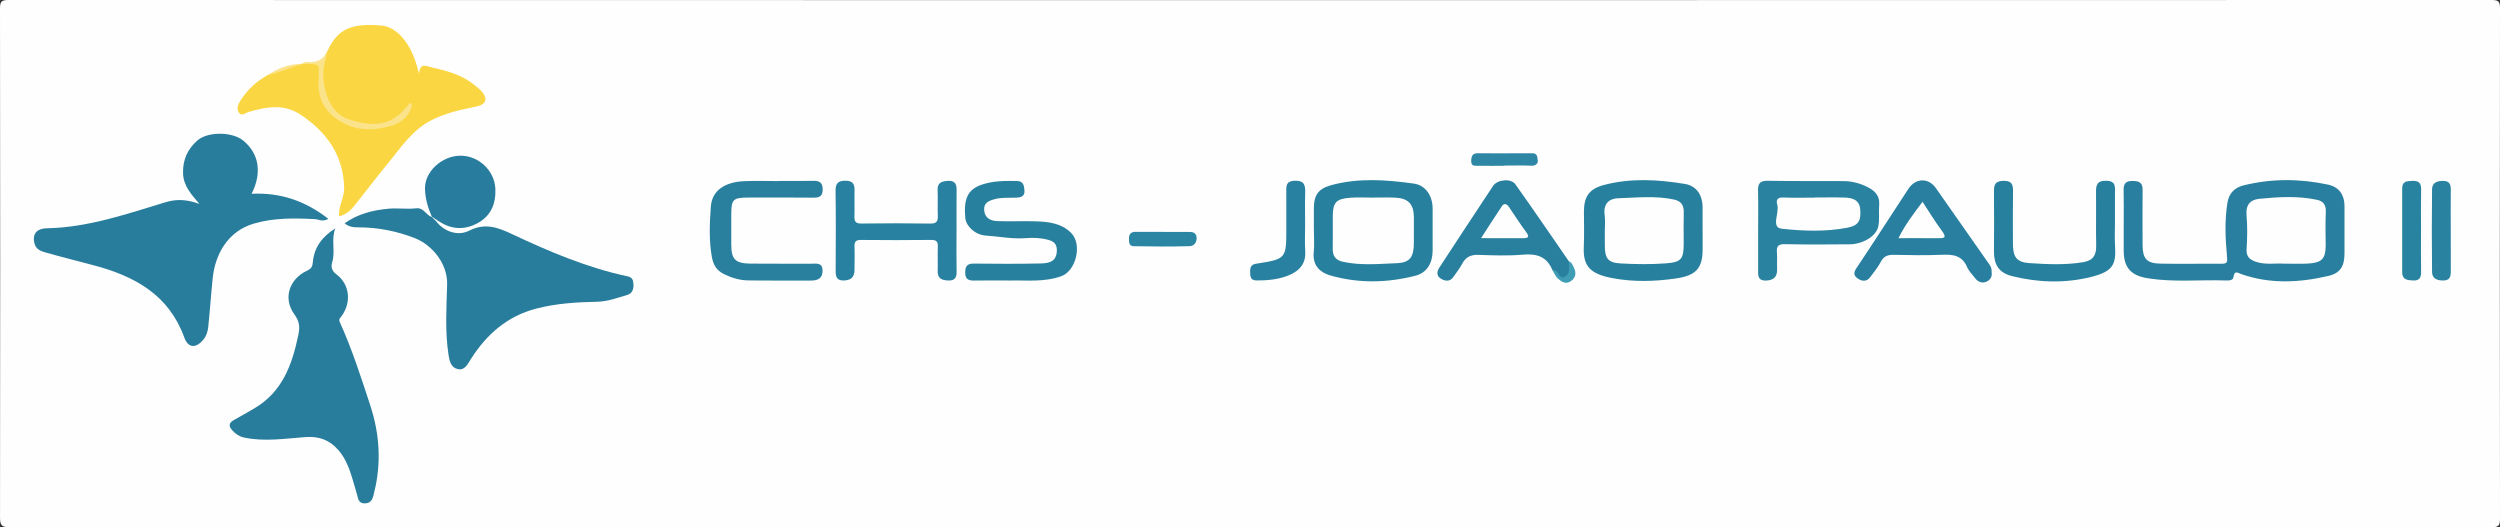 <?xml version="1.0" encoding="UTF-8"?>
<svg id="Camada_1" data-name="Camada 1" xmlns="http://www.w3.org/2000/svg" viewBox="0 0 1176 248">
  <rect x="0" y="0" width="1176" height="248" fill="#333333" stroke="none"/>
  <defs>
    <style>
      .cls-1 {
        fill: #2883a0;
      }

      .cls-1, .cls-2, .cls-3, .cls-4, .cls-5, .cls-6, .cls-7, .cls-8, .cls-9, .cls-10, .cls-11, .cls-12, .cls-13, .cls-14, .cls-15, .cls-16 {
        stroke-width: 0px;
      }

      .cls-2 {
        fill: #287f9e;
      }

      .cls-3 {
        fill: #fefefe;
      }

      .cls-4 {
        fill: #2882a0;
      }

      .cls-5 {
        fill: #287d9e;
      }

      .cls-6 {
        fill: #28809f;
      }

      .cls-7 {
        fill: #2a86a3;
      }

      .cls-8 {
        fill: #fad742;
      }

      .cls-9 {
        fill: #fbe38b;
      }

      .cls-10 {
        fill: #2881a0;
      }

      .cls-11 {
        fill: #2982a0;
      }

      .cls-12 {
        fill: #fff;
      }

      .cls-13 {
        fill: #287f9f;
      }

      .cls-14 {
        fill: #2d86a4;
      }

      .cls-15 {
        fill: #287d9d;
      }

      .cls-16 {
        fill: #3e9cb5;
      }
    </style>
  </defs>
  <g>
    <path class="cls-3" d="m588,247.91c-194.47,0-388.94-.01-583.4.09-3.75,0-4.6-.84-4.59-4.59C.13,163.64.12,83.86,0,4.09,0,.67.67,0,4.1,0,393.37.1,782.63.1,1171.9,0c3.42,0,4.1.67,4.1,4.09-.12,79.94-.12,159.88,0,239.82,0,3.42-.67,4.09-4.1,4.09-194.63-.11-389.27-.09-583.9-.09Z"/>
    <path class="cls-15" d="m118.35,91.15c13.66-.67,25.27,3.38,36.11,11.79-2.67,1.59-4.55.22-6.5.13-9.59-.48-19.21-.65-28.58,2.12-12.33,3.65-18.14,14.46-19.31,25.55-.81,7.69-1.3,15.41-2.12,23.1-.22,2.09-.86,4.22-2.29,5.93-3.53,4.23-7.16,4.01-8.97-1.01-7.22-20.01-23.27-28.8-42.35-33.89-7.62-2.03-15.28-3.94-22.87-6.09-2.3-.66-4.67-1.49-5.32-4.51-1.09-5.03,2-6.82,5.87-6.89,19.55-.36,37.72-6.8,56.09-12.32,5.34-1.61,10.33-1.1,15.69.87-3.7-4.42-7.59-8.38-7.7-14.62-.12-6.32,2.23-11.29,6.78-15.26,4.9-4.26,16.35-4.1,21.43,0,7.48,6.04,9.1,15.11,4.04,25.11Z"/>
    <path class="cls-8" d="m154.01,24.02c4.98-10.81,11.69-13.06,25.08-12.06,8.03.6,14.98,9.18,17.96,22.59.83-5.22,3.19-3.49,5.84-2.9,7.35,1.64,14.5,3.53,20.44,8.47,1.15.95,2.36,1.86,3.34,2.97,2.93,3.35,1.97,6.07-2.45,6.98-7.32,1.51-14.58,3.04-21.36,6.52-9.26,4.76-14.58,13.28-20.87,20.87-5.28,6.38-10.24,13.02-15.42,19.48-1.76,2.2-3.92,3.97-7.09,4.86-.35-4.94,2.56-9.03,2.42-13.6-.46-15-7.89-25.68-20.06-33.98-8.24-5.62-16.36-3.96-24.79-1.61-1.53.43-3.21,2.16-4.53.56-1.34-1.63-.7-3.79.41-5.57,3.3-5.33,7.75-9.44,13.25-12.44,5.18-2.03,10.31-4.22,15.86-5.12h0c1.56-.86,3.26-.34,4.89-.43,2.68-.15,4.06,1.21,4.05,3.87,0,1.5.02,2.99.05,4.48.29,13.09,8.52,20.92,21.73,21.18,7,.14,13.53-.23,18.62-7.6-8.86,12.44-34.26,9.89-39.51-6.88-2.12-6.77-1.89-14.1,2.14-20.63Z"/>
    <path class="cls-15" d="m205.07,104.01c3.76,4.77,10.04,7.34,15.79,4.43,7.48-3.79,13.69-1.29,20.07,1.71,17.54,8.26,35.33,15.8,54.38,19.87,2.11.45,2.51,1.66,2.65,3.52.19,2.46-.54,4.48-2.88,5.18-4.69,1.4-9.28,3.13-14.34,3.23-9.56.19-19.1.78-28.43,3.2-13.68,3.54-23.46,12.13-30.83,23.79-1.53,2.42-2.89,5.43-6.14,4.68-3.16-.72-3.88-3.56-4.38-6.86-1.66-10.93-.95-21.89-.63-32.78.31-10.44-7.59-18.93-14.93-21.85-8.57-3.41-17.6-5.19-26.9-5.19-2.16,0-4.26-.1-6.38-1.91,6.29-4.47,13.31-6.19,20.59-6.86,4.29-.39,8.69.32,12.96-.19,3.8-.45,4.7,3.38,7.53,4.08,1.51-.2,2.23.37,1.88,1.95Z"/>
    <path class="cls-15" d="m157.73,107.44c-2.06,5.22.12,10.66-1.43,15.78-.7,2.33-.32,4.14,2.02,5.89,6.05,4.51,7.23,12.97,2.29,19.69-.61.83-1.43,1.26-.72,2.83,5.73,12.7,10,25.95,14.32,39.16,4.38,13.42,5.26,27.06,1.8,40.85-.59,2.36-.9,5.01-4.26,5.15-3.38.14-3.29-2.62-3.95-4.71-2.22-7.01-3.49-14.36-8.53-20.24-4.15-4.85-9.09-6.7-15.48-6.24-9.69.69-19.42,2.29-29.14.18-2.18-.47-3.88-1.71-5.38-3.35-1.96-2.15-1.54-3.63.94-4.96,3.17-1.69,6.25-3.53,9.36-5.34,13.11-7.65,17.76-20.28,20.69-34.2.85-4.03.79-6.51-1.85-10.16-5.4-7.46-2.32-16.59,6.03-20.44,2.07-.96,2.55-2.05,2.73-4.07.61-7,4.5-12.02,10.54-15.82Z"/>
    <path class="cls-13" d="m998.99,104.91c0-5.16.09-10.32-.04-15.47-.08-3.2,1.11-4.38,4.43-4.32,3.18.06,4.54,1.03,4.5,4.29-.1,8.65-.03,17.3,0,25.96.02,6.21,1.91,8.48,8.11,8.63,9.65.22,19.31-.02,28.97.07,2.89.03,2.85-.93,2.61-3.57-.78-8.37-1.13-16.78.22-25.2.75-4.66,3.69-7.14,7.6-8.11,13.17-3.26,26.51-3.18,39.74-.34,5.2,1.12,7.7,4.86,7.72,9.93.02,7.49.03,14.97,0,22.46-.02,5.91-1.9,9.24-7.62,10.57-13.63,3.16-27.36,3.88-40.88-.86-1.72-.6-3.26-1.94-3.72,1.37-.24,1.71-2.27,1.66-3.77,1.61-12.09-.4-24.21.9-36.29-.99-8.04-1.25-11.56-4.86-11.58-13.06-.01-4.33,0-8.65,0-12.98Z"/>
    <path class="cls-6" d="m800.92,108.73c0,2.82,0,5.65,0,8.47,0,9.13-3.25,12.41-12.46,13.77-10.05,1.47-20.09,1.74-30.03-.15-10.23-1.94-13.86-5.44-13.41-14.8.26-5.47.06-10.96.06-16.45,0-7.07,2.46-10.7,9.3-12.53,12.66-3.38,25.51-2.62,38.23-.51,5.42.9,8.22,5.22,8.29,10.73.03,1.99,0,3.99,0,5.98,0,1.83,0,3.66,0,5.48Z"/>
    <path class="cls-6" d="m618.04,108.06c0-3.33,0-6.66,0-9.98.01-6.29,1.99-9.3,8.27-11.01,12.84-3.5,25.9-2.5,38.83-.7,5.51.77,8.73,5.81,8.77,11.63.04,6.66.03,13.31,0,19.97-.03,5.78-2.69,10.33-8.02,11.71-13.31,3.43-26.82,3.69-40.09-.1-4.42-1.26-8.52-4.37-7.81-11.04.37-3.46.06-6.98.06-10.48Z"/>
    <path class="cls-4" d="m827.03,108.16c0-6.15.11-12.3-.05-18.44-.09-3.32.89-4.75,4.52-4.68,11.97.21,23.94.07,35.91.15,3.98.03,7.82,1.13,11.31,2.93,3.15,1.62,5.61,3.98,5.25,8.15-.3,3.46.3,7.07-.46,10.39-1.06,4.59-7.42,8.22-13.41,8.26-10.14.07-20.29.17-30.42-.06-3.19-.07-4.09.93-3.82,3.92.23,2.47-.04,4.99.09,7.47.19,3.67-1.27,5.58-5.12,5.72-4.21.15-3.81-2.66-3.81-5.37.01-6.15,0-12.3,0-18.44Z"/>
    <path class="cls-13" d="m936.85,127.93c.4,2.17-.64,3.91-2.65,4.66-1.98.74-3.86-.03-5.17-1.81-1.27-1.72-2.91-3.29-3.73-5.2-2.41-5.61-6.85-5.96-12.09-5.73-7.47.33-14.96.16-22.44.02-2.76-.05-4.65.61-6.02,3.25-1.34,2.57-3.24,4.86-4.98,7.22-1.58,2.14-3.68,2.11-5.68.8-1.84-1.21-2.5-2.5-.9-4.88,8.32-12.4,16.34-25,24.55-37.47,3.37-5.13,9.43-5.24,12.87-.34,8.44,12.04,16.84,24.11,25.31,36.12.73,1.04,1.01,2.04.94,3.37Z"/>
    <path class="cls-10" d="m449.95,108.63c0,6.32-.09,12.65.04,18.97.06,2.85-.74,4.47-3.89,4.35-3.02-.11-5.16-.89-5.02-4.55.14-3.82-.08-7.66.07-11.48.1-2.43-.85-3.08-3.19-3.06-10.99.11-21.99.13-32.98.01-2.5-.03-3.11.92-3.02,3.2.14,3.66.02,7.32-.01,10.99-.03,3.23-1.59,4.76-4.91,4.88-3.64.13-3.97-1.97-3.95-4.79.06-12.49.13-24.97-.04-37.46-.05-3.57,1.31-4.67,4.67-4.68,3.35,0,4.36,1.53,4.26,4.6-.12,3.99.08,7.99-.05,11.98-.08,2.39.37,3.6,3.21,3.56,10.83-.15,21.66-.15,32.48.02,3.03.05,3.64-1.18,3.53-3.83-.17-3.99.07-8-.1-11.98-.15-3.51,2.03-4.05,4.71-4.27,2.98-.25,4.26,1.09,4.23,4.06-.07,6.49-.02,12.98-.02,19.47,0,0-.01,0-.02,0Z"/>
    <path class="cls-6" d="m475.13,131.95c-6.44,0-11.77-.06-17.09.02-2.64.04-4-.82-4.01-3.71,0-2.85.81-4.3,3.96-4.27,10.32.1,20.64.18,30.95-.05,3.7-.08,7.9-.3,8.19-5.72.15-2.88-.91-4.54-3.88-5.36-3.6-.99-7.22-1.12-10.82-.84-6.33.49-12.51-.8-18.76-1.21-4.96-.33-9.25-4.4-9.6-8.28-.84-9.18,1.27-13.44,7.7-15.65,5.41-1.86,11-1.84,16.62-1.74,3.03.05,3.32,2.14,3.51,4.38.23,2.73-1.41,3.32-3.71,3.45-3.44.19-6.84-.25-10.35.72-3.24.9-5.25,1.99-4.85,5.51.39,3.45,3.1,4.67,5.96,4.79,5.98.26,11.98-.08,17.97.11,6.11.19,12.24.78,16.91,5.43,5.39,5.36,2.42,17.95-4.7,20.44-8.2,2.88-16.7,1.77-23.99,1.99Z"/>
    <path class="cls-2" d="m730.19,126.92c-2.61-6.25-7.35-7.71-13.82-7.13-6.94.62-13.98.33-20.97.1-3.58-.12-5.94,1.05-7.61,4.21-1.14,2.16-2.69,4.11-4.08,6.13-1.54,2.26-3.62,2.14-5.68,1-2.48-1.37-2.22-3.43-.89-5.47,8.37-12.79,16.75-25.57,25.2-38.31,2.01-3.03,8.43-3.66,10.48-.78,8.53,11.99,16.81,24.15,25.18,36.25.64.98.92,2.08,1.02,3.23.17,2.15-.63,3.89-2.52,4.92-2.3,1.25-3.14-.72-4.2-2.12-.59-.79-1.39-1.37-2.11-2.03Z"/>
    <path class="cls-6" d="m994.88,104.72c0,3.66-.19,7.33.04,10.98.53,8.62-.89,11.99-11.24,14.57-12.28,3.06-24.91,2.71-37.29-.41-6.31-1.59-8.46-5.59-8.43-11.6.05-9.48.13-18.97,0-28.45-.05-3.4,1.07-4.7,4.58-4.75,3.78-.05,4.43,1.73,4.38,4.92-.12,8.15-.05,16.3-.04,24.46.01,6.26,1.51,8.91,7.72,9.32,8.38.55,16.86.97,25.29-.42,4.75-.79,6.26-3.36,6.16-7.87-.18-8.15.04-16.3-.08-24.46-.05-3.51.07-6.12,4.88-5.98,4.55.13,4.04,2.89,4.03,5.73,0,4.66,0,9.32,0,13.98Z"/>
    <path class="cls-2" d="m366.64,85.1c5.33,0,10.66.07,15.99-.03,2.82-.05,4.33.8,4.36,3.95.03,3.14-1.38,3.99-4.27,3.96-10.16-.11-20.32-.07-30.48-.05-7.49.01-8.24.78-8.25,8.12,0,4.66,0,9.32,0,13.98,0,6.92,1.88,8.89,9.06,8.97,9.49.11,18.99,0,28.48.05,2.38.01,5.38-.72,5.4,3.25.02,3.77-2.35,4.69-5.61,4.68-9.83-.05-19.65.08-29.48-.08-3.96-.06-7.78-1.23-11.35-3-3.31-1.65-4.95-4.16-5.64-8.07-1.4-7.96-1.05-15.94-.45-23.8.57-7.44,6.59-11.43,15.76-11.81,5.49-.23,10.99-.04,16.48-.04,0-.03,0-.06,0-.08Z"/>
    <path class="cls-5" d="m205.07,104.01c-.63-.65-1.26-1.3-1.88-1.95-1.81-4.19-3.14-8.34-3.28-13.12-.23-8.37,8.07-15.56,16.47-15.7,8.82-.14,16.28,7.07,16.64,15.55.3,7.07-2.08,12.77-8.35,16.17-6.04,3.28-12.24,3.12-18.13-.83-.36-.24-.98-.09-1.48-.12Z"/>
    <path class="cls-10" d="m613.93,104.94c0,4.48-.22,8.98.06,13.45.32,5.23-2.33,8.55-6.6,10.59-5.11,2.43-10.7,2.97-16.33,2.94-2.88-.02-2.97-1.94-2.99-4.1-.02-2.07.39-3.38,2.84-3.77,14.19-2.24,14.18-2.29,14.17-16.82,0-5.48,0-10.96-.01-16.44,0-2.85-.5-5.62,4-5.77,4.8-.16,4.98,2.47,4.88,5.98-.14,4.65-.03,9.3-.03,13.95Z"/>
    <path class="cls-1" d="m1138.85,108.53c0,6.49-.08,12.98.04,19.47.05,2.75-.98,4.07-3.75,3.94-2.58-.12-5.15-.28-5.15-3.85,0-13.15.04-26.29,0-39.44-.01-3.45,2.19-3.44,4.68-3.56,2.93-.14,4.29.84,4.23,3.96-.13,6.49-.04,12.98-.04,19.47Z"/>
    <path class="cls-11" d="m1152.84,108.77c0,6.33-.03,12.65.02,18.98.02,2.51-.59,4.17-3.56,4.2-2.89.02-5.22-.95-5.26-3.97-.16-12.98-.14-25.97,0-38.96.03-3.17,2.47-3.93,5.25-3.93,2.89,0,3.61,1.62,3.57,4.2-.09,6.49-.03,12.99-.02,19.48Z"/>
    <path class="cls-7" d="m547.22,109.09c3.99,0,7.98.03,11.97,0,1.82-.02,3.42.32,3.67,2.44.27,2.37-1.15,4.22-3.24,4.27-8.81.23-17.62.19-26.43.01-2.2-.04-2.15-2.13-2.11-3.84.05-2.08,1.13-2.93,3.16-2.91,4.32.05,8.65.01,12.97.02Z"/>
    <path class="cls-14" d="m707.55,78c-4.15,0-8.29.04-12.44-.02-1.41-.02-3.05.27-3.05-2.16,0-2.15.5-3.69,2.88-3.71,8.62-.04,17.25.07,25.87-.02,2.62-.03,2.35,2.27,2.56,3.44.2,1.12-.84,2.53-2.89,2.43-4.3-.22-8.62-.07-12.93-.07,0,.03,0,.07,0,.1Z"/>
    <path class="cls-9" d="m154.01,24.02c-.69,3.55-2.01,6.92-1.96,10.7.12,10.14,4.47,18.78,11.43,21.21,12.73,4.44,21.16,2.77,28.09-5.99.48-.6.7-1.58,2.27-1.29-.68,5.9-5.26,9.14-9.65,10.48-6.55,2-14.06,2.59-20.44-.23-8.3-3.66-14.15-9.54-13.92-20.14.22-10.1,1.45-8.24-7.78-8.72.74-.32,1.51-.97,2.2-.9,4.45.49,7.87-.82,9.76-5.13Z"/>
    <path class="cls-16" d="m730.19,126.92c.32.08.64.19.97.22,2.16.24,2.14,4.49,4.91,3.04,2.93-1.53,1.69-4.71,1.93-7.26,1.38.52,1.77,1.82,2.35,2.97,1.27,2.55.88,4.81-1.5,6.42-2.39,1.61-4.46.15-6.12-1.36-1.13-1.03-1.71-2.67-2.54-4.04Z"/>
    <path class="cls-9" d="m142.05,30.03c-5.3,1.68-10.35,4.11-15.87,5.12,4.81-3.18,10.02-5.12,15.87-5.12Z"/>
    <path class="cls-3" d="m1074.42,124.02c-4.02-.29-8.87.71-13.54-.98-2.75-.99-4.28-2.47-4.08-5.82.33-5.31.44-10.68-.03-15.97-.43-4.85,1.71-7.32,6.03-7.74,9.05-.88,18.15-1.44,27.16.49,2.99.64,4.27,2.49,4.1,5.76-.27,5.15-.06,10.32-.06,15.48,0,6.47-1.71,8.35-8.33,8.74-3.49.2-7,.04-11.24.04Z"/>
    <path class="cls-3" d="m754.91,108.47c0-2.33.27-4.69-.05-6.97-.75-5.17,1.44-8.09,6.49-8.25,8.74-.27,17.51-1.27,26.21.64,3.33.73,4.56,2.76,4.47,6.05-.12,4.81-.02,9.63-.02,14.45,0,7.31-.99,8.92-8.18,9.48-7.1.55-14.3.44-21.42.05-6.06-.33-7.49-2.34-7.5-8.47,0-2.33,0-4.65,0-6.98Z"/>
    <path class="cls-3" d="m646.21,92.94c3.33,0,6.66-.12,9.98.03,6.29.27,8.87,3.03,8.9,9.3.02,3.99-.02,7.98-.02,11.97,0,6.5-1.67,9.31-8.02,9.56-8.39.33-16.87,1.19-25.27-.65-3.63-.8-4.91-2.8-4.86-6.23.07-4.99.02-9.98.02-14.97,0-6.71,1.47-8.43,8.29-8.94,3.64-.27,7.32-.05,10.97-.05v-.02Z"/>
    <path class="cls-3" d="m853.73,92.9c4.65,0,9.31-.11,13.96.04,3.65.12,6.98.98,7.36,5.57.47,5.59-1,7.64-6.18,8.63-10.2,1.94-20.62,1.54-30.69.46-5.35-.58-.98-7.52-2.18-11.42-.62-2,.08-3.39,2.78-3.27,4.98.21,9.97.06,14.95.06v-.06Z"/>
    <path class="cls-3" d="m893.03,112.04c3.3-6.64,7.32-11.74,11.33-17.11,3.17,4.8,5.97,9.45,9.2,13.79,2.41,3.23.84,3.37-1.93,3.34-5.97-.06-11.94-.02-18.6-.02Z"/>
    <path class="cls-3" d="m696.68,112.03c3.63-5.58,6.66-10.39,9.84-15.09,1.02-1.5,2.31-1.01,3.22.31,2.69,3.92,5.21,7.97,8.06,11.76,1.84,2.45,1.2,3.04-1.5,3.03-6.15-.04-12.29-.01-19.62-.01Z"/>
  </g>
  <path class="cls-12" d="m206.28,104.02l-3.18-2.14v.17c.66.64,1.31,1.29,1.97,1.93l.42.03-.42-.02v-.02s.02,0,.02,0h.43s.02,0,.02,0c-.04,0-.08.02-.13.03"/>
</svg>